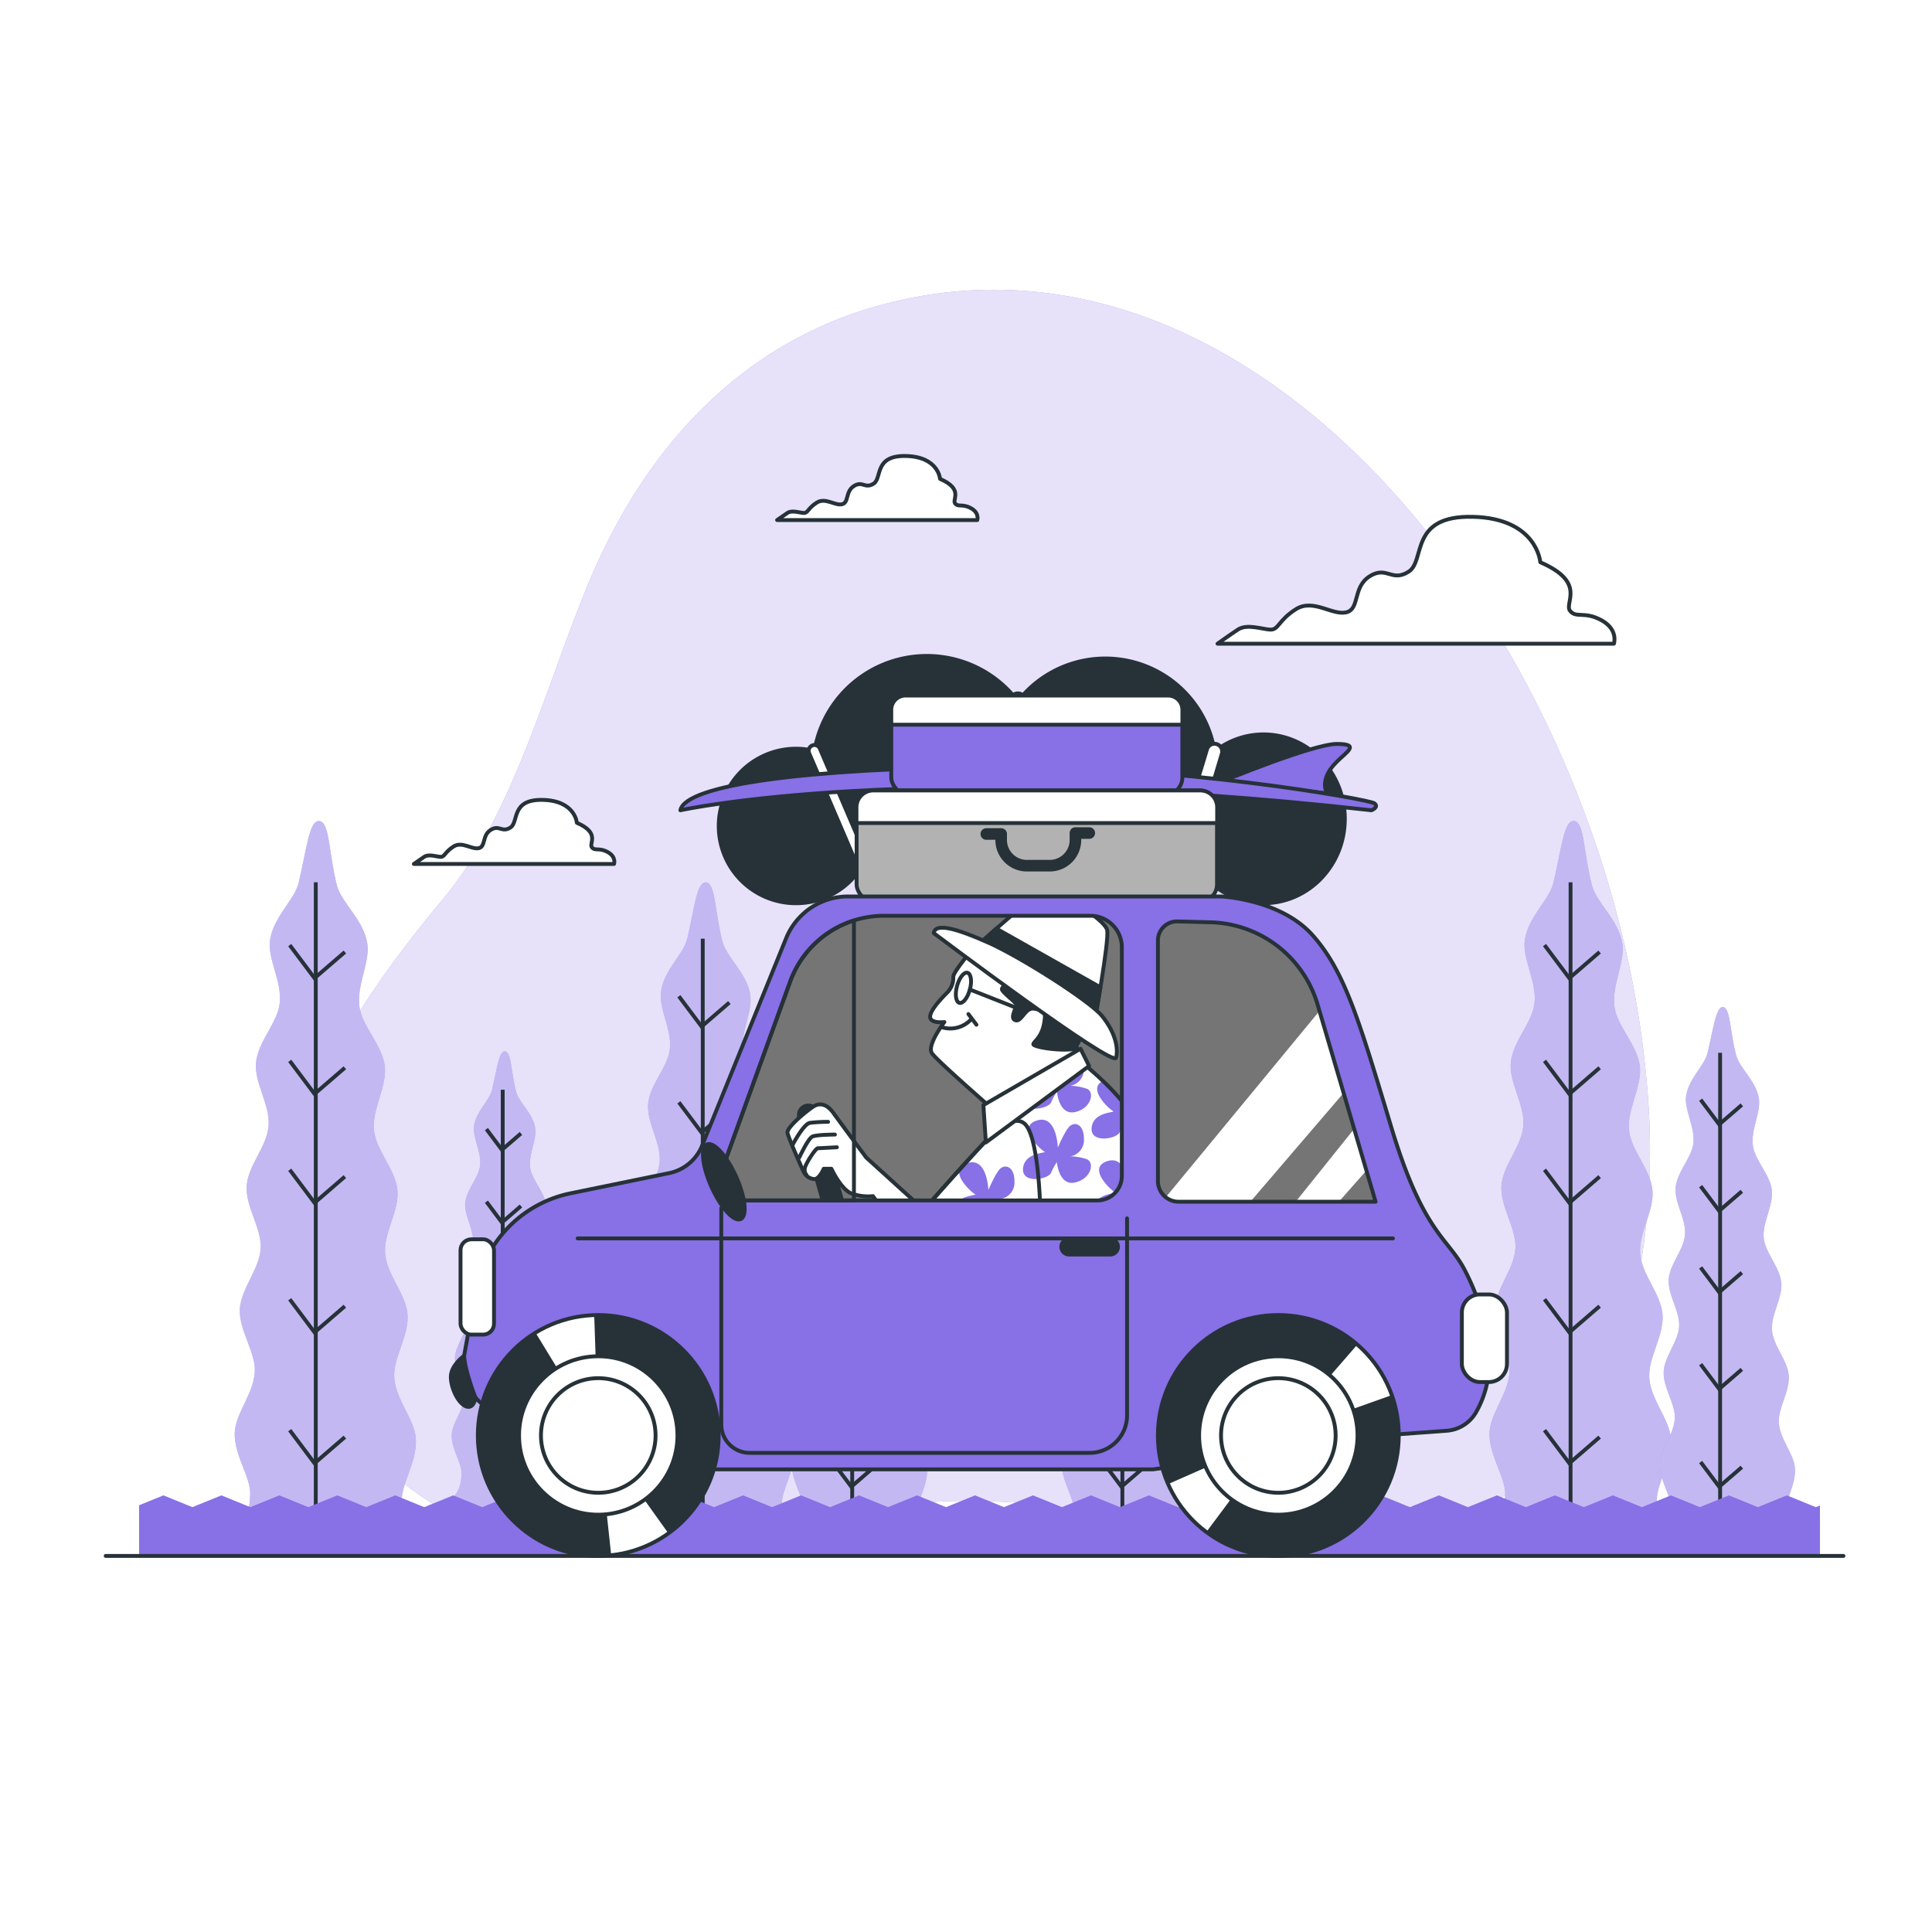 <svg class="animated" id="freepik_stories-trip" xmlns="http://www.w3.org/2000/svg" xmlns:xlink="http://www.w3.org/1999/xlink" viewBox="0 0 500 500" version="1.1" xmlns:svgjs="http://svgjs.com/svgjs"><style>svg#freepik_stories-trip:not(.animated) .animable {opacity: 0;}svg#freepik_stories-trip.animated #freepik--background-simple--inject-22 {animation: 6s Infinite  linear heartbeat;animation-delay: 0s;}svg#freepik_stories-trip.animated #freepik--Clouds--inject-22 {animation: 3s Infinite  linear wind;animation-delay: 0s;}svg#freepik_stories-trip.animated #freepik--Trees--inject-22 {animation: 6s Infinite  linear wind;animation-delay: 0s;}svg#freepik_stories-trip.animated #freepik--Car--inject-22 {animation: 3s Infinite  linear floating;animation-delay: 0s;}            @keyframes heartbeat {                0% {                    transform: scale(1);                }                10% {                    transform: scale(1.1);                }                30% {                    transform: scale(1);                }                40% {                    transform: scale(1);                }                50% {                    transform: scale(1.1);                }                60% {                    transform: scale(1);                }                100% {                    transform: scale(1);                }            }                    @keyframes wind {                0% {                    transform: rotate( 0deg );                }                25% {                    transform: rotate( 1deg );                }                75% {                    transform: rotate( -1deg );                }            }                    @keyframes floating {                0% {                    opacity: 1;                    transform: translateY(0px);                }                50% {                    transform: translateY(-10px);                }                100% {                    opacity: 1;                    transform: translateY(0px);                }            }        </style><g id="freepik--background-simple--inject-22" class="animable" style="transform-origin: 249.659px 238.051px;"><path d="M425.6,320.52a183.58,183.58,0,0,0,.74-38.44c-9-112-98.17-230.55-198.61-203.07C193,88.5,167.31,114.43,152,151.68,140.76,179,132.79,211,114.51,232.85c-30,35.9-66.16,92.06-20.67,141.1s101.31,17.2,148.86,14.67c40-2.13,80.37,13.52,120.22,7.89C400.77,391.16,420.45,360,425.6,320.52Z" style="fill: #8870E6; transform-origin: 249.659px 238.051px;" id="eltxx2de0r0qm" class="animable"></path><g id="eljcu4szbrkc"><path d="M425.6,320.52a183.58,183.58,0,0,0,.74-38.44c-9-112-98.17-230.55-198.61-203.07C193,88.5,167.31,114.43,152,151.68,140.76,179,132.79,211,114.51,232.85c-30,35.9-66.16,92.06-20.67,141.1s101.31,17.2,148.86,14.67c40-2.13,80.37,13.52,120.22,7.89C400.77,391.16,420.45,360,425.6,320.52Z" style="fill: rgb(255, 255, 255); opacity: 0.8; transform-origin: 249.659px 238.051px;" class="animable" id="elmaoclsfdjmp"></path></g></g><g id="freepik--Clouds--inject-22" class="animable" style="transform-origin: 262.471px 170.798px;"><path d="M414.44,160.51c-4.46-2.43-6.49-.41-8.11-2.43s4.46-7.3-7.7-12.57c0,0-.81-11.35-17.43-11.76S369,145.1,364.57,147.94s-5.67-1.62-10.13,1.22-2.43,8.51-6.08,9.32-8.52-3.65-13-.81-4.45,5.27-6.48,5.27-6.08-1.62-8.52,0-5.27,3.65-5.27,3.65H417.68S418.9,162.94,414.44,160.51Z" style="fill: rgb(255, 255, 255); stroke: rgb(38, 50, 56); stroke-linecap: round; stroke-linejoin: round; transform-origin: 366.461px 150.165px;" id="el081wn6da3fwl" class="animable"></path><path d="M157.28,220.52c-2.25-1.23-3.28-.21-4.1-1.23s2.26-3.69-3.89-6.35c0,0-.41-5.73-8.8-5.93s-6.14,5.73-8.4,7.16-2.86-.82-5.11.62-1.23,4.3-3.08,4.71-4.3-1.85-6.55-.41-2.25,2.66-3.27,2.66-3.08-.82-4.3,0-2.67,1.84-2.67,1.84h51.81S159.53,221.75,157.28,220.52Z" style="fill: rgb(255, 255, 255); stroke: rgb(38, 50, 56); stroke-linecap: round; stroke-linejoin: round; transform-origin: 133.053px 215.298px;" id="el7git1yut7tk" class="animable"></path><path d="M251.28,131.52c-2.25-1.23-3.28-.21-4.1-1.23s2.26-3.69-3.89-6.35c0,0-.41-5.73-8.8-5.93s-6.14,5.73-8.4,7.16-2.86-.82-5.11.62-1.23,4.3-3.08,4.71-4.3-1.85-6.55-.41-2.25,2.66-3.27,2.66-3.08-.82-4.3,0-2.67,1.84-2.67,1.84h51.81S253.53,132.75,251.28,131.52Z" style="fill: rgb(255, 255, 255); stroke: rgb(38, 50, 56); stroke-linecap: round; stroke-linejoin: round; transform-origin: 227.053px 126.298px;" id="elefpe4rg8l7" class="animable"></path></g><g id="freepik--Trees--inject-22" class="animable" style="transform-origin: 253.5px 307.571px;"><path d="M385.77,402.67H434c-.92-5.89-4.71-4.85-5.21-14-.25-4.6,4-10.29,3.64-16.33-.31-5-5.22-10.08-5.6-15.78-.34-5.14,3.85-10.84,3.44-16.38-.38-5.23-5.36-10.26-5.8-15.7s3.67-11.07,3.19-16.43-5.55-10.31-6.08-15.6,3.41-11.29,2.81-16.5c-.65-5.52-5.86-10.3-6.57-15.39-.79-5.67,2.91-11.72,2-16.61-1.06-6-6.64-10.34-7.81-14.76-2.19-8.24-1.92-16.19-4.5-16.7-2.76-.56-3.39,7.23-5.48,15.93-1,4.38-6.51,8.81-7.4,14.81-.73,4.86,3.13,10.76,2.5,16.41-.57,5.05-5.65,9.91-6.14,15.41-.47,5.17,3.66,10.87,3.25,16.27s-5.33,10.27-5.67,15.6,3.91,10.93,3.62,16.19-5.13,10.5-5.38,15.7c-.26,5.49,4.07,11,3.86,16.13-.23,5.65-5,10.83-5.18,15.77-.22,6,4.18,11.52,4.05,16.08-.3,9.91-4.83,7.86-5,15.83Z" style="fill: #8870E6; transform-origin: 409.27px 307.566px;" id="eldqjc490hl9d" class="animable"></path><g id="el82jmch97q8b"><path d="M385.77,402.67H434c-.92-5.89-4.71-4.85-5.21-14-.25-4.6,4-10.29,3.64-16.33-.31-5-5.22-10.08-5.6-15.78-.34-5.14,3.85-10.84,3.44-16.38-.38-5.23-5.36-10.26-5.8-15.7s3.67-11.07,3.19-16.43-5.55-10.31-6.08-15.6,3.41-11.29,2.81-16.5c-.65-5.52-5.86-10.3-6.57-15.39-.79-5.67,2.91-11.72,2-16.61-1.06-6-6.64-10.34-7.81-14.76-2.19-8.24-1.92-16.19-4.5-16.7-2.76-.56-3.39,7.23-5.48,15.93-1,4.38-6.51,8.81-7.4,14.81-.73,4.86,3.13,10.76,2.5,16.41-.57,5.05-5.65,9.91-6.14,15.41-.47,5.17,3.66,10.87,3.25,16.27s-5.33,10.27-5.67,15.6,3.91,10.93,3.62,16.19-5.13,10.5-5.38,15.7c-.26,5.49,4.07,11,3.86,16.13-.23,5.65-5,10.83-5.18,15.77-.22,6,4.18,11.52,4.05,16.08-.3,9.91-4.83,7.86-5,15.83Z" style="fill: rgb(255, 255, 255); opacity: 0.5; transform-origin: 409.27px 307.566px;" class="animable" id="el7uxa4v3cyih"></path></g><line x1="406.46" y1="228.34" x2="406.46" y2="400.45" style="fill: none; stroke: rgb(38, 50, 56); stroke-miterlimit: 10; transform-origin: 406.46px 314.395px;" id="elmonwjalgbfg" class="animable"></line><polyline points="413.98 246.38 406.14 253.15 399.72 244.59" style="fill: none; stroke: rgb(38, 50, 56); stroke-miterlimit: 10; transform-origin: 406.85px 248.87px;" id="el2gv5ek8fhq4" class="animable"></polyline><polyline points="413.98 276.34 406.14 283.11 399.72 274.55" style="fill: none; stroke: rgb(38, 50, 56); stroke-miterlimit: 10; transform-origin: 406.85px 278.83px;" id="eliy0l5y0gwtk" class="animable"></polyline><polyline points="413.98 304.51 406.14 311.29 399.72 302.73" style="fill: none; stroke: rgb(38, 50, 56); stroke-miterlimit: 10; transform-origin: 406.85px 307.01px;" id="elemtsof3klr" class="animable"></polyline><polyline points="413.98 338.04 406.14 344.81 399.72 336.25" style="fill: none; stroke: rgb(38, 50, 56); stroke-miterlimit: 10; transform-origin: 406.85px 340.53px;" id="elxee1kj0g23p" class="animable"></polyline><polyline points="413.98 371.92 406.14 378.69 399.72 370.13" style="fill: none; stroke: rgb(38, 50, 56); stroke-miterlimit: 10; transform-origin: 406.85px 374.41px;" id="el7u5ul10z1op" class="animable"></polyline><path d="M61,402.67h48.2c-.93-5.89-4.71-4.85-5.22-14-.25-4.6,4-10.29,3.64-16.33-.3-5-5.21-10.08-5.59-15.78-.35-5.14,3.84-10.84,3.44-16.38-.39-5.23-5.36-10.26-5.8-15.7s3.67-11.07,3.19-16.43-5.55-10.31-6.09-15.6,3.42-11.29,2.81-16.5c-.64-5.52-5.86-10.3-6.56-15.39-.79-5.67,2.9-11.72,2-16.61-1.06-6-6.64-10.34-7.82-14.76C85.09,221,85.36,213,82.78,212.5c-2.76-.56-3.39,7.23-5.48,15.93-1,4.38-6.51,8.81-7.41,14.81-.72,4.86,3.14,10.76,2.5,16.41-.56,5.05-5.64,9.91-6.14,15.41-.46,5.17,3.66,10.87,3.26,16.27s-5.33,10.27-5.67,15.6,3.91,10.93,3.62,16.19-5.14,10.5-5.39,15.7c-.26,5.49,4.08,11,3.87,16.13-.24,5.65-5,10.83-5.19,15.77-.21,6,4.19,11.52,4,16.08-.29,9.91-4.83,7.86-5,15.83Z" style="fill: #8870E6; transform-origin: 84.475px 307.571px;" id="elgbk06l2x3fc" class="animable"></path><g id="elv9jpkg9vl5"><path d="M61,402.67h48.2c-.93-5.89-4.71-4.85-5.22-14-.25-4.6,4-10.29,3.64-16.33-.3-5-5.21-10.08-5.59-15.78-.35-5.14,3.84-10.84,3.44-16.38-.39-5.23-5.36-10.26-5.8-15.7s3.67-11.07,3.19-16.43-5.55-10.31-6.09-15.6,3.42-11.29,2.81-16.5c-.64-5.52-5.86-10.3-6.56-15.39-.79-5.67,2.9-11.72,2-16.61-1.06-6-6.64-10.34-7.82-14.76C85.09,221,85.36,213,82.78,212.5c-2.76-.56-3.39,7.23-5.48,15.93-1,4.38-6.51,8.81-7.41,14.81-.72,4.86,3.14,10.76,2.5,16.41-.56,5.05-5.64,9.91-6.14,15.41-.46,5.17,3.66,10.87,3.26,16.27s-5.33,10.27-5.67,15.6,3.91,10.93,3.62,16.19-5.14,10.5-5.39,15.7c-.26,5.49,4.08,11,3.87,16.13-.24,5.65-5,10.83-5.19,15.77-.21,6,4.19,11.52,4,16.08-.29,9.91-4.83,7.86-5,15.83Z" style="fill: rgb(255, 255, 255); opacity: 0.5; transform-origin: 84.475px 307.571px;" class="animable" id="elygdfczbhxoj"></path></g><line x1="81.72" y1="228.34" x2="81.72" y2="400.45" style="fill: none; stroke: rgb(38, 50, 56); stroke-miterlimit: 10; transform-origin: 81.72px 314.395px;" id="elfksma7gu9mw" class="animable"></line><polyline points="89.25 246.38 81.4 253.15 74.98 244.59" style="fill: none; stroke: rgb(38, 50, 56); stroke-miterlimit: 10; transform-origin: 82.115px 248.87px;" id="el9w04z1wntj" class="animable"></polyline><polyline points="89.25 276.34 81.4 283.11 74.98 274.55" style="fill: none; stroke: rgb(38, 50, 56); stroke-miterlimit: 10; transform-origin: 82.115px 278.83px;" id="elytus6496fhp" class="animable"></polyline><polyline points="89.25 304.51 81.4 311.29 74.98 302.73" style="fill: none; stroke: rgb(38, 50, 56); stroke-miterlimit: 10; transform-origin: 82.115px 307.01px;" id="eljj28xkk63o" class="animable"></polyline><polyline points="89.25 338.04 81.4 344.81 74.98 336.25" style="fill: none; stroke: rgb(38, 50, 56); stroke-miterlimit: 10; transform-origin: 82.115px 340.53px;" id="elq26gpt4urmc" class="animable"></polyline><polyline points="89.25 371.92 81.4 378.69 74.98 370.13" style="fill: none; stroke: rgb(38, 50, 56); stroke-miterlimit: 10; transform-origin: 82.115px 374.41px;" id="elfnzf9i37aob" class="animable"></polyline><path d="M314.71,402.67h36c-.69-4.4-3.52-3.62-3.89-10.45-.19-3.43,3-7.68,2.71-12.2-.22-3.72-3.89-7.53-4.17-11.78-.26-3.84,2.87-8.1,2.56-12.23-.28-3.92-4-7.67-4.33-11.73S346.33,336,346,332s-4.15-7.69-4.55-11.64,2.55-8.44,2.1-12.33c-.48-4.13-4.38-7.69-4.9-11.49-.59-4.24,2.17-8.76,1.52-12.41-.79-4.48-5-7.72-5.84-11C332.67,267,332.87,261,331,260.63s-2.53,5.4-4.1,11.9c-.78,3.27-4.86,6.58-5.53,11.06-.54,3.63,2.34,8,1.87,12.26-.42,3.77-4.22,7.4-4.59,11.51-.35,3.86,2.74,8.12,2.43,12.15s-4,7.67-4.23,11.65,2.92,8.16,2.71,12.1-3.84,7.84-4,11.72c-.19,4.1,3,8.24,2.89,12-.18,4.22-3.74,8.09-3.88,11.77-.15,4.48,3.13,8.61,3,12-.22,7.4-3.61,5.87-3.73,11.82Z" style="fill: #8870E6; transform-origin: 332.275px 331.642px;" id="el3t10npaza83" class="animable"></path><g id="el1tcnmc4deis"><path d="M314.71,402.67h36c-.69-4.4-3.52-3.62-3.89-10.45-.19-3.43,3-7.68,2.71-12.2-.22-3.72-3.89-7.53-4.17-11.78-.26-3.84,2.87-8.1,2.56-12.23-.28-3.92-4-7.67-4.33-11.73S346.33,336,346,332s-4.15-7.69-4.55-11.64,2.55-8.44,2.1-12.33c-.48-4.13-4.38-7.69-4.9-11.49-.59-4.24,2.17-8.76,1.52-12.41-.79-4.48-5-7.72-5.84-11C332.67,267,332.87,261,331,260.63s-2.53,5.4-4.1,11.9c-.78,3.27-4.86,6.58-5.53,11.06-.54,3.63,2.34,8,1.87,12.26-.42,3.77-4.22,7.4-4.59,11.51-.35,3.86,2.74,8.12,2.43,12.15s-4,7.67-4.23,11.65,2.92,8.16,2.71,12.1-3.84,7.84-4,11.72c-.19,4.1,3,8.24,2.89,12-.18,4.22-3.74,8.09-3.88,11.77-.15,4.48,3.13,8.61,3,12-.22,7.4-3.61,5.87-3.73,11.82Z" style="fill: rgb(255, 255, 255); opacity: 0.5; transform-origin: 332.275px 331.642px;" class="animable" id="el4ibpni4gpyn"></path></g><line x1="330.16" y1="272.46" x2="330.16" y2="401.01" style="fill: none; stroke: rgb(38, 50, 56); stroke-miterlimit: 10; transform-origin: 330.16px 336.735px;" id="elvpup2k1skpn" class="animable"></line><polyline points="335.78 285.94 329.92 291 325.12 284.6" style="fill: none; stroke: rgb(38, 50, 56); stroke-miterlimit: 10; transform-origin: 330.45px 287.8px;" id="elywsnwszah6d" class="animable"></polyline><polyline points="335.78 308.31 329.92 313.37 325.12 306.98" style="fill: none; stroke: rgb(38, 50, 56); stroke-miterlimit: 10; transform-origin: 330.45px 310.175px;" id="elww0qaxmpi8l" class="animable"></polyline><polyline points="335.78 329.36 329.92 334.42 325.12 328.02" style="fill: none; stroke: rgb(38, 50, 56); stroke-miterlimit: 10; transform-origin: 330.45px 331.22px;" id="elm79jtgkul" class="animable"></polyline><polyline points="335.78 354.39 329.92 359.46 325.12 353.06" style="fill: none; stroke: rgb(38, 50, 56); stroke-miterlimit: 10; transform-origin: 330.45px 356.26px;" id="el8afjhk5nc0s" class="animable"></polyline><polyline points="335.78 379.7 329.92 384.76 325.12 378.37" style="fill: none; stroke: rgb(38, 50, 56); stroke-miterlimit: 10; transform-origin: 330.45px 381.565px;" id="elt6drusxagd" class="animable"></polyline><path d="M429.71,402.67h36c-.69-4.4-3.52-3.62-3.89-10.45-.19-3.43,3-7.68,2.71-12.2-.22-3.72-3.89-7.53-4.17-11.78-.26-3.84,2.87-8.1,2.56-12.23-.28-3.92-4-7.67-4.33-11.73S461.33,336,461,332s-4.15-7.69-4.55-11.64,2.55-8.44,2.1-12.33c-.48-4.13-4.38-7.69-4.9-11.49-.59-4.24,2.17-8.76,1.52-12.41-.79-4.48-5-7.72-5.84-11C447.67,267,447.87,261,446,260.63s-2.53,5.4-4.1,11.9c-.78,3.27-4.86,6.58-5.53,11.06-.54,3.63,2.34,8,1.87,12.26-.42,3.77-4.22,7.4-4.59,11.51-.35,3.86,2.74,8.12,2.43,12.15s-4,7.67-4.23,11.65,2.92,8.16,2.71,12.1-3.84,7.84-4,11.72c-.19,4.1,3,8.24,2.89,12-.18,4.22-3.74,8.09-3.88,11.77-.15,4.48,3.13,8.61,3,12-.22,7.4-3.61,5.87-3.73,11.82Z" style="fill: #8870E6; transform-origin: 447.275px 331.642px;" id="elzi90nv2287r" class="animable"></path><g id="ela5g4hcesh1a"><path d="M429.71,402.67h36c-.69-4.4-3.52-3.62-3.89-10.45-.19-3.43,3-7.68,2.71-12.2-.22-3.72-3.89-7.53-4.17-11.78-.26-3.84,2.87-8.1,2.56-12.23-.28-3.92-4-7.67-4.33-11.73S461.33,336,461,332s-4.15-7.69-4.55-11.64,2.55-8.44,2.1-12.33c-.48-4.13-4.38-7.69-4.9-11.49-.59-4.24,2.17-8.76,1.52-12.41-.79-4.48-5-7.72-5.84-11C447.67,267,447.87,261,446,260.63s-2.53,5.4-4.1,11.9c-.78,3.27-4.86,6.58-5.53,11.06-.54,3.63,2.34,8,1.87,12.26-.42,3.77-4.22,7.4-4.59,11.51-.35,3.86,2.74,8.12,2.43,12.15s-4,7.67-4.23,11.65,2.92,8.16,2.71,12.1-3.84,7.84-4,11.72c-.19,4.1,3,8.24,2.89,12-.18,4.22-3.74,8.09-3.88,11.77-.15,4.48,3.13,8.61,3,12-.22,7.4-3.61,5.87-3.73,11.82Z" style="fill: rgb(255, 255, 255); opacity: 0.5; transform-origin: 447.275px 331.642px;" class="animable" id="el32ik3e5trr2"></path></g><line x1="445.16" y1="272.46" x2="445.16" y2="401.01" style="fill: none; stroke: rgb(38, 50, 56); stroke-miterlimit: 10; transform-origin: 445.16px 336.735px;" id="elb0gi3ycxxac" class="animable"></line><polyline points="450.78 285.94 444.92 291 440.12 284.6" style="fill: none; stroke: rgb(38, 50, 56); stroke-miterlimit: 10; transform-origin: 445.45px 287.8px;" id="ellg02dp26e1t" class="animable"></polyline><polyline points="450.78 308.31 444.92 313.37 440.12 306.98" style="fill: none; stroke: rgb(38, 50, 56); stroke-miterlimit: 10; transform-origin: 445.45px 310.175px;" id="el5uwka92v2h8" class="animable"></polyline><polyline points="450.78 329.36 444.92 334.42 440.12 328.02" style="fill: none; stroke: rgb(38, 50, 56); stroke-miterlimit: 10; transform-origin: 445.45px 331.22px;" id="ellxekj0o0j8" class="animable"></polyline><polyline points="450.78 354.39 444.92 359.46 440.12 353.06" style="fill: none; stroke: rgb(38, 50, 56); stroke-miterlimit: 10; transform-origin: 445.45px 356.26px;" id="elnypf9ecknq" class="animable"></polyline><polyline points="450.78 379.7 444.92 384.76 440.12 378.37" style="fill: none; stroke: rgb(38, 50, 56); stroke-miterlimit: 10; transform-origin: 445.45px 381.565px;" id="elapvtcspsijl" class="animable"></polyline><path d="M275,402.67h36c-.7-4.4-3.52-3.62-3.9-10.45-.19-3.43,3-7.68,2.72-12.2-.23-3.72-3.89-7.53-4.18-11.78-.26-3.84,2.87-8.1,2.57-12.23-.29-3.92-4-7.67-4.33-11.73s2.74-8.27,2.38-12.28-4.14-7.69-4.55-11.64,2.56-8.44,2.1-12.33c-.48-4.13-4.37-7.69-4.9-11.49-.59-4.24,2.17-8.76,1.52-12.41-.79-4.48-4.95-7.72-5.83-11C293,267,293.19,261,291.26,260.63s-2.53,5.4-4.09,11.9c-.79,3.27-4.86,6.58-5.53,11.06-.55,3.63,2.34,8,1.86,12.26-.42,3.77-4.21,7.4-4.58,11.51-.35,3.86,2.73,8.12,2.43,12.15s-4,7.67-4.24,11.65,2.93,8.16,2.71,12.1-3.84,7.84-4,11.72c-.2,4.1,3,8.24,2.88,12-.17,4.22-3.74,8.09-3.87,11.77-.16,4.48,3.13,8.61,3,12-.22,7.4-3.6,5.87-3.72,11.82Z" style="fill: #8870E6; transform-origin: 292.555px 331.642px;" id="el4qjtus8k0ci" class="animable"></path><g id="elwmdzy1m2mtp"><path d="M275,402.67h36c-.7-4.4-3.52-3.62-3.9-10.45-.19-3.43,3-7.68,2.72-12.2-.23-3.72-3.89-7.53-4.18-11.78-.26-3.84,2.87-8.1,2.57-12.23-.29-3.92-4-7.67-4.33-11.73s2.74-8.27,2.38-12.28-4.14-7.69-4.55-11.64,2.56-8.44,2.1-12.33c-.48-4.13-4.37-7.69-4.9-11.49-.59-4.24,2.17-8.76,1.52-12.41-.79-4.48-4.95-7.72-5.83-11C293,267,293.19,261,291.26,260.63s-2.53,5.4-4.09,11.9c-.79,3.27-4.86,6.58-5.53,11.06-.55,3.63,2.34,8,1.86,12.26-.42,3.77-4.21,7.4-4.58,11.51-.35,3.86,2.73,8.12,2.43,12.15s-4,7.67-4.24,11.65,2.93,8.16,2.71,12.1-3.84,7.84-4,11.72c-.2,4.1,3,8.24,2.88,12-.17,4.22-3.74,8.09-3.87,11.77-.16,4.48,3.13,8.61,3,12-.22,7.4-3.6,5.87-3.72,11.82Z" style="fill: rgb(255, 255, 255); opacity: 0.5; transform-origin: 292.555px 331.642px;" class="animable" id="elc43nqnak39r"></path></g><line x1="290.47" y1="272.46" x2="290.47" y2="401.01" style="fill: none; stroke: rgb(38, 50, 56); stroke-miterlimit: 10; transform-origin: 290.47px 336.735px;" id="eli12ufkapjnb" class="animable"></line><polyline points="296.09 285.94 290.23 291 285.44 284.6" style="fill: none; stroke: rgb(38, 50, 56); stroke-miterlimit: 10; transform-origin: 290.765px 287.8px;" id="eld5wwkukosvv" class="animable"></polyline><polyline points="296.09 308.31 290.23 313.37 285.44 306.98" style="fill: none; stroke: rgb(38, 50, 56); stroke-miterlimit: 10; transform-origin: 290.765px 310.175px;" id="elg2juf768r5i" class="animable"></polyline><polyline points="296.09 329.36 290.23 334.42 285.44 328.02" style="fill: none; stroke: rgb(38, 50, 56); stroke-miterlimit: 10; transform-origin: 290.765px 331.22px;" id="elmjvu2e6e39" class="animable"></polyline><polyline points="296.09 354.39 290.23 359.46 285.44 353.06" style="fill: none; stroke: rgb(38, 50, 56); stroke-miterlimit: 10; transform-origin: 290.765px 356.26px;" id="elshscubfnvn" class="animable"></polyline><polyline points="296.09 379.7 290.23 384.76 285.44 378.37" style="fill: none; stroke: rgb(38, 50, 56); stroke-miterlimit: 10; transform-origin: 290.765px 381.565px;" id="eldw7u6sn1rog" class="animable"></polyline><path d="M205.1,402.67h36c-.69-4.4-3.52-3.62-3.89-10.45-.19-3.43,3-7.68,2.71-12.2-.22-3.72-3.89-7.53-4.17-11.78-.26-3.84,2.87-8.1,2.57-12.23-.29-3.92-4-7.67-4.34-11.73s2.75-8.27,2.39-12.28-4.15-7.69-4.55-11.64,2.55-8.44,2.1-12.33c-.48-4.13-4.38-7.69-4.9-11.49-.59-4.24,2.17-8.76,1.52-12.41-.79-4.48-5-7.72-5.84-11-1.63-6.15-1.43-12.09-3.35-12.47-2.07-.41-2.53,5.4-4.1,11.9-.78,3.27-4.86,6.58-5.53,11.06-.54,3.63,2.34,8,1.87,12.26-.42,3.77-4.22,7.4-4.59,11.51-.35,3.86,2.74,8.12,2.43,12.15s-4,7.67-4.23,11.65,2.92,8.16,2.71,12.1-3.84,7.84-4,11.72c-.19,4.1,3,8.24,2.89,12-.18,4.22-3.74,8.09-3.88,11.77-.15,4.48,3.13,8.61,3,12-.22,7.4-3.61,5.87-3.73,11.82Z" style="fill: #8870E6; transform-origin: 222.645px 331.655px;" id="elhntk5xkuiho" class="animable"></path><g id="el842bjrx1z5"><path d="M205.1,402.67h36c-.69-4.4-3.52-3.62-3.89-10.45-.19-3.43,3-7.68,2.71-12.2-.22-3.72-3.89-7.53-4.17-11.78-.26-3.84,2.87-8.1,2.57-12.23-.29-3.92-4-7.67-4.34-11.73s2.75-8.27,2.39-12.28-4.15-7.69-4.55-11.64,2.55-8.44,2.1-12.33c-.48-4.13-4.38-7.69-4.9-11.49-.59-4.24,2.17-8.76,1.52-12.41-.79-4.48-5-7.72-5.84-11-1.63-6.15-1.43-12.09-3.35-12.47-2.07-.41-2.53,5.4-4.1,11.9-.78,3.27-4.86,6.58-5.53,11.06-.54,3.63,2.34,8,1.87,12.26-.42,3.77-4.22,7.4-4.59,11.51-.35,3.86,2.74,8.12,2.43,12.15s-4,7.67-4.23,11.65,2.92,8.16,2.71,12.1-3.84,7.84-4,11.72c-.19,4.1,3,8.24,2.89,12-.18,4.22-3.74,8.09-3.88,11.77-.15,4.48,3.13,8.61,3,12-.22,7.4-3.61,5.87-3.73,11.82Z" style="fill: rgb(255, 255, 255); opacity: 0.5; transform-origin: 222.645px 331.655px;" class="animable" id="elk4i5secj2fr"></path></g><line x1="220.55" y1="272.46" x2="220.55" y2="401.01" style="fill: none; stroke: rgb(38, 50, 56); stroke-miterlimit: 10; transform-origin: 220.55px 336.735px;" id="elpjb1kd3k7qc" class="animable"></line><polyline points="226.17 285.94 220.31 291 215.51 284.6" style="fill: none; stroke: rgb(38, 50, 56); stroke-miterlimit: 10; transform-origin: 220.84px 287.8px;" id="elxgsu627317m" class="animable"></polyline><polyline points="226.17 308.31 220.31 313.37 215.51 306.98" style="fill: none; stroke: rgb(38, 50, 56); stroke-miterlimit: 10; transform-origin: 220.84px 310.175px;" id="elihveannr2f" class="animable"></polyline><polyline points="226.17 329.36 220.31 334.42 215.51 328.02" style="fill: none; stroke: rgb(38, 50, 56); stroke-miterlimit: 10; transform-origin: 220.84px 331.22px;" id="eljzw3v0n6kbn" class="animable"></polyline><polyline points="226.17 354.39 220.31 359.46 215.51 353.06" style="fill: none; stroke: rgb(38, 50, 56); stroke-miterlimit: 10; transform-origin: 220.84px 356.26px;" id="elqjbb5bydfdr" class="animable"></polyline><polyline points="226.17 379.7 220.31 384.76 215.51 378.37" style="fill: none; stroke: rgb(38, 50, 56); stroke-miterlimit: 10; transform-origin: 220.84px 381.565px;" id="elib1r36afz6" class="animable"></polyline><path d="M117.13,391.34h30.22c-.58-3.7-2.95-3-3.27-8.78-.16-2.88,2.51-6.45,2.28-10.24-.19-3.12-3.27-6.32-3.51-9.89-.21-3.23,2.42-6.8,2.16-10.27-.24-3.29-3.36-6.44-3.64-9.85s2.31-6.94,2-10.3-3.47-6.46-3.81-9.78,2.14-7.08,1.76-10.35c-.4-3.46-3.67-6.46-4.12-9.65-.49-3.55,1.83-7.35,1.28-10.42-.66-3.76-4.16-6.48-4.9-9.25-1.37-5.17-1.2-10.15-2.82-10.47s-2.12,4.53-3.43,10c-.66,2.74-4.08,5.52-4.64,9.28-.46,3.05,2,6.75,1.56,10.29-.35,3.17-3.54,6.22-3.85,9.67-.29,3.24,2.3,6.81,2,10.2s-3.34,6.43-3.55,9.78,2.45,6.85,2.27,10.15-3.22,6.59-3.38,9.85c-.16,3.44,2.56,6.92,2.42,10.11-.14,3.54-3.14,6.79-3.25,9.89-.13,3.75,2.63,7.22,2.54,10.08-.18,6.22-3,4.93-3.13,9.93Z" style="fill: #8870E6; transform-origin: 131.835px 331.708px;" id="elo7458xq5zsl" class="animable"></path><g id="elp6r4clg5ah"><path d="M117.13,391.34h30.22c-.58-3.7-2.95-3-3.27-8.78-.16-2.88,2.51-6.45,2.28-10.24-.19-3.12-3.27-6.32-3.51-9.89-.21-3.23,2.42-6.8,2.16-10.27-.24-3.29-3.36-6.44-3.64-9.85s2.31-6.94,2-10.3-3.47-6.46-3.81-9.78,2.14-7.08,1.76-10.35c-.4-3.46-3.67-6.46-4.12-9.65-.49-3.55,1.83-7.35,1.28-10.42-.66-3.76-4.16-6.48-4.9-9.25-1.37-5.17-1.2-10.15-2.82-10.47s-2.12,4.53-3.43,10c-.66,2.74-4.08,5.52-4.64,9.28-.46,3.05,2,6.75,1.56,10.29-.35,3.17-3.54,6.22-3.85,9.67-.29,3.24,2.3,6.81,2,10.2s-3.34,6.43-3.55,9.78,2.45,6.85,2.27,10.15-3.22,6.59-3.38,9.85c-.16,3.44,2.56,6.92,2.42,10.11-.14,3.54-3.14,6.79-3.25,9.89-.13,3.75,2.63,7.22,2.54,10.08-.18,6.22-3,4.93-3.13,9.93Z" style="fill: rgb(255, 255, 255); opacity: 0.5; transform-origin: 131.835px 331.708px;" class="animable" id="el10w8ayvijmvn"></path></g><line x1="130.1" y1="282.02" x2="130.1" y2="389.94" style="fill: none; stroke: rgb(38, 50, 56); stroke-miterlimit: 10; transform-origin: 130.1px 335.98px;" id="eljfsh0qyxp2k" class="animable"></line><polyline points="134.82 293.33 129.9 297.58 125.88 292.21" style="fill: none; stroke: rgb(38, 50, 56); stroke-miterlimit: 10; transform-origin: 130.35px 294.895px;" id="ely86ti722vu8" class="animable"></polyline><polyline points="134.82 312.12 129.9 316.37 125.88 311" style="fill: none; stroke: rgb(38, 50, 56); stroke-miterlimit: 10; transform-origin: 130.35px 313.685px;" id="elauur2e6jty" class="animable"></polyline><polyline points="134.82 329.78 129.9 334.03 125.88 328.67" style="fill: none; stroke: rgb(38, 50, 56); stroke-miterlimit: 10; transform-origin: 130.35px 331.35px;" id="el1tpqea8o8u" class="animable"></polyline><polyline points="134.82 350.81 129.9 355.05 125.88 349.69" style="fill: none; stroke: rgb(38, 50, 56); stroke-miterlimit: 10; transform-origin: 130.35px 352.37px;" id="el0zst6omwilp" class="animable"></polyline><polyline points="134.82 372.05 129.9 376.3 125.88 370.93" style="fill: none; stroke: rgb(38, 50, 56); stroke-miterlimit: 10; transform-origin: 130.35px 373.615px;" id="elfzc9ac2ibq" class="animable"></polyline><path d="M162.91,402.67h44.16c-.85-5.4-4.32-4.45-4.78-12.82-.23-4.21,3.67-9.43,3.34-15-.28-4.57-4.78-9.24-5.13-14.46-.31-4.71,3.52-9.93,3.15-15-.35-4.8-4.91-9.4-5.31-14.39s3.36-10.14,2.92-15.06-5.08-9.43-5.58-14.28,3.14-10.35,2.58-15.12c-.59-5.07-5.37-9.44-6-14.1-.72-5.2,2.67-10.75,1.87-15.23-1-5.49-6.08-9.47-7.16-13.52-2-7.55-1.75-14.83-4.12-15.31-2.52-.5-3.1,6.63-5,14.61-1,4-6,8.06-6.78,13.56-.67,4.45,2.87,9.87,2.29,15-.52,4.63-5.18,9.08-5.63,14.12-.43,4.74,3.35,10,3,14.91s-4.88,9.41-5.19,14.29,3.59,10,3.32,14.84-4.71,9.62-4.94,14.38c-.24,5,3.74,10.12,3.54,14.79-.21,5.17-4.59,9.92-4.75,14.44-.19,5.49,3.84,10.56,3.71,14.74-.27,9.08-4.42,7.2-4.57,14.5Z" style="fill: #8870E6; transform-origin: 184.46px 315.513px;" id="eldelt2kdi94m" class="animable"></path><g id="elrl4l2dhf75j"><path d="M162.91,402.67h44.16c-.85-5.4-4.32-4.45-4.78-12.82-.23-4.21,3.67-9.43,3.34-15-.28-4.57-4.78-9.24-5.13-14.46-.31-4.71,3.52-9.93,3.15-15-.35-4.8-4.91-9.4-5.31-14.39s3.36-10.14,2.92-15.06-5.08-9.43-5.58-14.28,3.14-10.35,2.58-15.12c-.59-5.07-5.37-9.44-6-14.1-.72-5.2,2.67-10.75,1.87-15.23-1-5.49-6.08-9.47-7.16-13.52-2-7.55-1.75-14.83-4.12-15.31-2.52-.5-3.1,6.63-5,14.61-1,4-6,8.06-6.78,13.56-.67,4.45,2.87,9.87,2.29,15-.52,4.63-5.18,9.08-5.63,14.12-.43,4.74,3.35,10,3,14.91s-4.88,9.41-5.19,14.29,3.59,10,3.32,14.84-4.71,9.62-4.94,14.38c-.24,5,3.74,10.12,3.54,14.79-.21,5.17-4.59,9.92-4.75,14.44-.19,5.49,3.84,10.56,3.71,14.74-.27,9.08-4.42,7.2-4.57,14.5Z" style="fill: rgb(255, 255, 255); opacity: 0.5; transform-origin: 184.46px 315.513px;" class="animable" id="eljmw5w0j9ka9"></path></g><line x1="181.87" y1="242.93" x2="181.87" y2="400.64" style="fill: none; stroke: rgb(38, 50, 56); stroke-miterlimit: 10; transform-origin: 181.87px 321.785px;" id="elkiye5rqtp2h" class="animable"></line><polyline points="188.76 259.46 181.57 265.67 175.69 257.83" style="fill: none; stroke: rgb(38, 50, 56); stroke-miterlimit: 10; transform-origin: 182.225px 261.75px;" id="el8c6595rbhji" class="animable"></polyline><polyline points="188.76 286.91 181.57 293.12 175.69 285.28" style="fill: none; stroke: rgb(38, 50, 56); stroke-miterlimit: 10; transform-origin: 182.225px 289.2px;" id="elk92uymr802q" class="animable"></polyline><polyline points="188.76 312.73 181.57 318.94 175.69 311.09" style="fill: none; stroke: rgb(38, 50, 56); stroke-miterlimit: 10; transform-origin: 182.225px 315.015px;" id="el3od6tloyz2g" class="animable"></polyline><polyline points="188.76 343.45 181.57 349.65 175.69 341.81" style="fill: none; stroke: rgb(38, 50, 56); stroke-miterlimit: 10; transform-origin: 182.225px 345.73px;" id="elq06dh59qvnc" class="animable"></polyline><polyline points="188.76 374.49 181.57 380.7 175.69 372.86" style="fill: none; stroke: rgb(38, 50, 56); stroke-miterlimit: 10; transform-origin: 182.225px 376.78px;" id="el03b2d0cwjwa2" class="animable"></polyline><polygon points="469.94 390.05 462.44 387 454.93 390.05 447.43 387 439.92 390.05 432.42 387 424.92 390.05 417.41 387 409.91 390.05 402.4 387 394.9 390.05 387.4 387 379.89 390.05 372.39 387 364.89 390.05 357.38 387 349.88 390.05 342.37 387 334.87 390.05 327.37 387 319.86 390.05 312.36 387 304.85 390.05 297.35 387 289.85 390.05 282.34 387 274.84 390.05 267.34 387 259.83 390.05 252.33 387 244.83 390.05 237.32 387 229.82 390.05 222.32 387 214.82 390.05 207.31 387 199.81 390.05 192.31 387 184.81 390.05 177.31 387 169.8 390.05 162.3 387 154.8 390.05 147.3 387 139.8 390.05 132.3 387 124.8 390.05 117.29 387 109.79 390.05 102.29 387 94.79 390.05 87.29 387 79.79 390.05 72.29 387 64.79 390.05 57.29 387 49.79 390.05 42.29 387 36 389.56 36 402.68 471 402.68 471 389.62 469.94 390.05" style="fill: #8870E6; transform-origin: 253.5px 394.84px;" id="elx1peahkvjmp" class="animable"></polygon></g><g id="freepik--Car--inject-22" class="animable" style="transform-origin: 253.335px 291.756px;"><path d="M327,190.06a20.31,20.31,0,0,0-12.66,4.43,28.66,28.66,0,0,0-50.92-13,29.5,29.5,0,0,0-52.64,12.85,20,20,0,1,0,12.58,29.37,29.52,29.52,0,0,0,40.18-6.86,28.66,28.66,0,0,0,43.5,1.74,21.06,21.06,0,0,0,20,15.16c11.58,0,21-9.77,21-21.83S338.58,190.06,327,190.06Z" style="fill: rgb(38, 50, 56); stroke: rgb(38, 50, 56); stroke-linecap: round; stroke-linejoin: round; transform-origin: 267.025px 201.758px;" id="elcqnvs2melob" class="animable"></path><path d="M223.36,225.18a1.48,1.48,0,0,1-1.37-.91L209.4,194.91a1.5,1.5,0,0,1,2.76-1.19l12.58,29.37a1.5,1.5,0,0,1-.78,2A1.61,1.61,0,0,1,223.36,225.18Z" style="fill: rgb(255, 255, 255); stroke: rgb(38, 50, 56); stroke-miterlimit: 10; transform-origin: 217.076px 208.997px;" id="elu19m73cfo9i" class="animable"></path><path d="M263.54,218.82a2,2,0,0,1-2-2l-.12-35.37a2,2,0,0,1,4,0l.12,35.36a2,2,0,0,1-2,2Z" style="fill: rgb(255, 255, 255); stroke: rgb(38, 50, 56); stroke-miterlimit: 10; transform-origin: 263.48px 199.135px;" id="elgwwmg5iermo" class="animable"></path><path d="M307,220.56a2.39,2.39,0,0,1-.59-.08,2,2,0,0,1-1.33-2.5l7.3-24.07a2,2,0,0,1,3.83,1.16L309,219.14A2,2,0,0,1,307,220.56Z" style="fill: rgb(255, 255, 255); stroke: rgb(38, 50, 56); stroke-miterlimit: 10; transform-origin: 310.644px 206.525px;" id="elus5m46jm5qo" class="animable"></path><path d="M316.24,202.26s23.57-9.73,29.72-9.73,2.57,2.05,0,4.61-3.84,5.38-2.56,8.2Z" style="fill: #8870E6; stroke: rgb(38, 50, 56); stroke-linecap: round; stroke-linejoin: round; transform-origin: 332.799px 198.935px;" id="elyoso9m05va" class="animable"></path><path d="M176.08,209.7s60.21-13.33,178.85,0c0,0,2.05-.77.77-1.8s-51.76-10-99.16-9.48S177.36,203,176.08,209.7Z" style="fill: #8870E6; stroke: rgb(38, 50, 56); stroke-linecap: round; stroke-linejoin: round; transform-origin: 266.1px 204.049px;" id="elaiygeulpi8" class="animable"></path><rect x="230.66" y="179.97" width="75.33" height="25.62" rx="4.36" style="fill: #8870E6; stroke: rgb(38, 50, 56); stroke-linecap: round; stroke-linejoin: round; transform-origin: 268.325px 192.78px;" id="el6dkxwdsn7ue" class="animable"></rect><path d="M302.47,180H234.18a3.71,3.71,0,0,0-3.52,3.89v3.66H306v-3.66A3.71,3.71,0,0,0,302.47,180Z" style="fill: rgb(255, 255, 255); stroke: rgb(38, 50, 56); stroke-linecap: round; stroke-linejoin: round; transform-origin: 268.33px 183.775px;" id="elclsirpd3jwm" class="animable"></path><rect x="221.69" y="204.57" width="93.27" height="28.7" rx="4.36" style="fill: rgb(178, 178, 178); stroke: rgb(38, 50, 56); stroke-linecap: round; stroke-linejoin: round; transform-origin: 268.325px 218.92px;" id="elzm0oo5ynn4o" class="animable"></rect><path d="M310.6,204.57H226a4.36,4.36,0,0,0-4.35,4.36V213H315v-4.1A4.36,4.36,0,0,0,310.6,204.57Z" style="fill: rgb(255, 255, 255); stroke: rgb(38, 50, 56); stroke-linecap: round; stroke-linejoin: round; transform-origin: 268.325px 208.785px;" id="elu2rs7g5b97" class="animable"></path><path d="M255.26,215.84h3.84v1.54a6.66,6.66,0,0,0,6.66,6.66h5.9a6.66,6.66,0,0,0,6.66-6.66v-1.79h3.58" style="fill: none; stroke: rgb(38, 50, 56); stroke-linecap: round; stroke-linejoin: round; stroke-width: 3px; transform-origin: 268.58px 219.815px;" id="elq3q6xufd7vn" class="animable"></path><path d="M316,232H219.51a17.29,17.29,0,0,0-11.41,4.29h0a17.31,17.31,0,0,0-4.65,6.53l-21.76,53.69a11.73,11.73,0,0,1-8.51,7.09l-25.48,5.22A31.32,31.32,0,0,0,134.46,315h0a31.3,31.3,0,0,0-11.23,18.8l-3.11,17a13.15,13.15,0,0,0,2.95,10.9h0a13.13,13.13,0,0,0,10,4.58h29.29l23,14h113l62.34-9,13.64-1a9.55,9.55,0,0,0,7.73-4.92,25.66,25.66,0,0,0,3.29-11.09c.34-8.66-2-17.33-6.33-25.66s-10.67-9.34-19-37S348,251.33,339.67,242,316,232,316,232Z" style="fill: #8870E6; stroke: rgb(38, 50, 56); stroke-linecap: round; stroke-linejoin: round; transform-origin: 252.651px 306.14px;" id="el8765q6fvfgd" class="animable"></path><path d="M186.67,312.67v56A7.33,7.33,0,0,0,194,376h88a9.67,9.67,0,0,0,7.23-3.25h0a9.66,9.66,0,0,0,2.45-6.43v-51" style="fill: none; stroke: rgb(38, 50, 56); stroke-linecap: round; stroke-linejoin: round; transform-origin: 239.175px 344.335px;" id="elb4blq0jqa3" class="animable"></path><line x1="149.5" y1="320.5" x2="360.5" y2="320.5" style="fill: rgb(38, 50, 56); stroke: rgb(38, 50, 56); stroke-linecap: round; stroke-linejoin: round; transform-origin: 255px 320.5px;" id="elqixhltzgn8a" class="animable"></line><path d="M287.33,324.67H276.67a2,2,0,0,1-2-2h0a2,2,0,0,1,2-2h10.66a2,2,0,0,1,2,2h0A2,2,0,0,1,287.33,324.67Z" style="fill: rgb(38, 50, 56); stroke: rgb(38, 50, 56); stroke-linecap: round; stroke-linejoin: round; transform-origin: 282px 322.67px;" id="elgq8d05brbx8" class="animable"></path><path d="M232,237h-3.2a25.87,25.87,0,0,0-24.31,17.05l-18.72,51.72a3.66,3.66,0,0,0,3.44,4.9H284a6.33,6.33,0,0,0,6.33-6.34V245.17a8.16,8.16,0,0,0-8.16-8.17Z" style="fill: rgb(117, 117, 117); transform-origin: 237.942px 273.835px;" id="elbcbylb4x6mf" class="animable"></path><g style="clip-path: url(&quot;#freepik--clip-path--inject-22&quot;); transform-origin: 252.185px 273.659px;" id="el87z6ns1coy9" class="animable"><path d="M281,275.8s9.68,7.83,12.21,13.59,6,22.11,6,22.11H240.49s15.66-18,22.11-23.72S281,275.8,281,275.8Z" style="fill: rgb(255, 255, 255); transform-origin: 269.85px 293.65px;" id="elb0ti9rjnjyq" class="animable"></path><g style="clip-path: url(&quot;#freepik--clip-path-2--inject-22&quot;); transform-origin: 273.671px 294.335px;" id="elpuxtj7pvup8" class="animable"><path d="M276.78,291.52c1.25-1.25,3.74-.75,3.74,3.24a4.27,4.27,0,0,1-3.49,4.5,13.77,13.77,0,0,1,4.24.75c2,.75,1.25,5-3,6s-4.75-5.25-4.75-5.25a14.51,14.51,0,0,0-1.5,2.75c-.75,1.75-7.75,3-7.25-1.25s6.5-3.75,5.5-4.25-7.25-6.24-2-8,5.5,7,5.5,7S275.53,292.77,276.78,291.52Zm14.74-5s-.25-8.75-5.5-7,1,7.5,2,8-5,0-5.5,4.25,6.5,3,7.25,1.25a14.51,14.51,0,0,1,1.5-2.75s.5,6.24,4.75,5.24,5-5.24,3-6a13.82,13.82,0,0,0-4.24-.75,4.27,4.27,0,0,0,3.49-4.5c0-4-2.49-4.5-3.74-3.25S291.52,286.52,291.52,286.52Zm.5,21s-.25-8.75-5.5-7,1,7.5,2,8-5,0-5.5,4.24,6.5,3,7.25,1.25a14.19,14.19,0,0,1,1.5-2.74s.5,6.24,4.75,5.24,5-5.24,3-6a13.82,13.82,0,0,0-4.24-.75,4.27,4.27,0,0,0,3.49-4.5c0-4-2.49-4.5-3.74-3.25S292,307.51,292,307.51Zm-36.23.5s-.25-8.75-5.5-7,1,7.5,2,8-5,0-5.5,4.24,6.5,3,7.25,1.25a14.19,14.19,0,0,1,1.5-2.74s.5,6.24,4.75,5.24,5-5.24,3-6a13.77,13.77,0,0,0-4.24-.75,4.27,4.27,0,0,0,3.49-4.5c0-4-2.49-4.5-3.74-3.25S255.79,308,255.79,308Zm18-29.24s-.25-8.74-5.5-7,1,7.49,2,8-5,0-5.5,4.25,6.5,3,7.25,1.25a14.51,14.51,0,0,1,1.5-2.75s.5,6.25,4.75,5.25,5-5.25,3-6A13.77,13.77,0,0,0,277,281a4.27,4.27,0,0,0,3.49-4.49c0-4-2.49-4.5-3.74-3.25S273.78,278.77,273.78,278.77Z" style="fill: #8870E6; transform-origin: 273.671px 294.335px;" id="eli0bgk650nmn" class="animable"></path></g><path d="M281,275.8s9.68,7.83,12.21,13.59,6,22.11,6,22.11H240.49s15.66-18,22.11-23.72S281,275.8,281,275.8Z" style="fill: none; stroke: rgb(38, 50, 56); stroke-linecap: round; stroke-linejoin: round; transform-origin: 269.85px 293.65px;" id="elbnmkgjir5eb" class="animable"></path><path d="M240.49,311.5h28.69c-.24-5.78-1.06-17.58-3.82-20.5-1.58-1.69-4.28-.81-6.84.74C251.17,299.25,240.49,311.5,240.49,311.5Z" style="fill: none; stroke: rgb(38, 50, 56); stroke-linecap: round; stroke-linejoin: round; transform-origin: 254.835px 300.791px;" id="el9spywfu5gph" class="animable"></path><path d="M251.31,246.09s-4.6,5.53-4.6,6.68a5.46,5.46,0,0,1-1.38,3.91c-1.16,1.16-4.61,4.61-4.61,6.45s3.68,1.38,3.68,1.38-4.6,6-3.22,8.06,18.66,17.05,18.66,17.05l20-15.89-1.38-3a13.89,13.89,0,0,0,2.07-5.06c.23-2.31,1.85-10.83-6-16.36S254.77,243.1,251.31,246.09Z" style="fill: rgb(255, 255, 255); stroke: rgb(38, 50, 56); stroke-linecap: round; stroke-linejoin: round; transform-origin: 260.771px 266.978px;" id="eldi8mudiwsy6" class="animable"></path><path d="M278.49,270.73a13.89,13.89,0,0,0,2.07-5.06c.23-2.31,1.85-10.83-6-16.36a29.16,29.16,0,0,0-12.8-4.74c1.72,1,5,3.16,5.2,5.2.23,2.77-2.76,3-2.76,3s-5.53,2.3-4.84,3.45,3.69,3.23,3.69,3.92-1.84,3.45-.23,3.91,2.53-3.45,4.84-3,3.22.23,2.53,3.91-2.76,4.61-2.76,5.3,7,1.94,11.36,1.12Z" style="fill: rgb(38, 50, 56); stroke: rgb(38, 50, 56); stroke-linecap: round; stroke-linejoin: round; transform-origin: 270.076px 258.11px;" id="elt01q3jpzyvn" class="animable"></path><path d="M252.7,244.94s16.12-14.74,18.19-14.74,15.2,7.6,15.66,10.59-3.22,23.26-3.22,23.26Z" style="fill: rgb(255, 255, 255); stroke: rgb(38, 50, 56); stroke-linecap: round; stroke-linejoin: round; transform-origin: 269.645px 247.125px;" id="eld8pom2ndoui" class="animable"></path><path d="M252.7,244.94l30.63,19.11s.71-3.9,1.46-8.53l-26.94-15.2C254.94,242.89,252.7,244.94,252.7,244.94Z" style="fill: rgb(38, 50, 56); stroke: rgb(38, 50, 56); stroke-linecap: round; stroke-linejoin: round; transform-origin: 268.745px 252.185px;" id="elanaln6nosu" class="animable"></path><path d="M241.64,241.48s46.52,35,47.21,32.25-.46-6.91-3.68-10.83-21-15.2-29.25-18.88S242.1,238.72,241.64,241.48Z" style="fill: rgb(255, 255, 255); stroke: rgb(38, 50, 56); stroke-linecap: round; stroke-linejoin: round; transform-origin: 265.341px 256.988px;" id="elb8a6tm04jod" class="animable"></path><path d="M251,256.09c-.57,2.15-1.79,3.7-2.71,3.45s-1.2-2.19-.62-4.34,1.79-3.69,2.71-3.45S251.6,254,251,256.09Z" style="fill: none; stroke: rgb(38, 50, 56); stroke-linecap: round; stroke-linejoin: round; transform-origin: 249.339px 255.646px;" id="elgr1p6j4fmjs" class="animable"></path><line x1="251.02" y1="256.09" x2="265.36" y2="261.75" style="fill: none; stroke: rgb(38, 50, 56); stroke-linecap: round; stroke-linejoin: round; transform-origin: 258.19px 258.92px;" id="el8l2eryaxla" class="animable"></line><path d="M243.94,265.9a7.33,7.33,0,0,0,7.37-2.08" style="fill: none; stroke: rgb(38, 50, 56); stroke-linecap: round; stroke-linejoin: round; transform-origin: 247.625px 264.997px;" id="els6820rtwghd" class="animable"></path><line x1="250.62" y1="262.44" x2="252.7" y2="265.2" style="fill: none; stroke: rgb(38, 50, 56); stroke-linecap: round; stroke-linejoin: round; transform-origin: 251.66px 263.82px;" id="elxtr88eq2f48" class="animable"></line><polygon points="254.5 286 255.14 295.67 281.86 275.87 279.64 271.42 254.5 286" style="fill: rgb(255, 255, 255); stroke: rgb(38, 50, 56); stroke-linecap: round; stroke-linejoin: round; transform-origin: 268.18px 283.545px;" id="elnqzzafewowp" class="animable"></polygon><path d="M218.34,312.17l-4.65,1.31-6.83-24.28a2.42,2.42,0,0,1,1.68-3h0a2.42,2.42,0,0,1,3,1.67Z" style="fill: rgb(38, 50, 56); stroke: rgb(38, 50, 56); stroke-linecap: round; stroke-linejoin: round; transform-origin: 212.553px 299.793px;" id="elyb1qft0zk4j" class="animable"></path><path d="M224.17,299.56s-6.57-8.85-8.47-11.5-3.8-2.53-5.06-1.77-7.21,5.43-6.83,6.95,3.67,9,4.17,10a3.24,3.24,0,0,0,2.79,1.9c1.26,0,2.4-2.66,2.4-2.66h2s2.41,5.19,5.06,6.33a12.52,12.52,0,0,0,5.69.75l2.4,3.29h10.5Z" style="fill: rgb(255, 255, 255); stroke: rgb(38, 50, 56); stroke-linecap: round; stroke-linejoin: round; transform-origin: 221.306px 299.334px;" id="el2d85fqfqutj" class="animable"></path><path d="M208.74,304.12a2.21,2.21,0,0,1-.25-2.41c.63-1.51,2.66-4.55,3.16-4.55s4.93-.25,4.93-.25" style="fill: none; stroke: rgb(38, 50, 56); stroke-linecap: round; stroke-linejoin: round; transform-origin: 212.412px 300.515px;" id="elaom6jb02xuq" class="animable"></path><path d="M206.85,299.56s2.27-4.93,3.41-5.43,5.82-.51,5.82-.51" style="fill: none; stroke: rgb(38, 50, 56); stroke-linecap: round; stroke-linejoin: round; transform-origin: 211.465px 296.59px;" id="elpl6ji5a66e" class="animable"></path><path d="M205.2,296.15s2.78-5.31,4.43-5.56a40.43,40.43,0,0,1,4.68-.26" style="fill: none; stroke: rgb(38, 50, 56); stroke-linecap: round; stroke-linejoin: round; transform-origin: 209.755px 293.24px;" id="el58k9srwa4ba" class="animable"></path></g><path d="M232,237h-3.2a25.87,25.87,0,0,0-24.31,17.05l-18.72,51.72a3.66,3.66,0,0,0,3.44,4.9H284a6.33,6.33,0,0,0,6.33-6.34V245.17a8.16,8.16,0,0,0-8.16-8.17Z" style="fill: none; stroke: rgb(38, 50, 56); stroke-linecap: round; stroke-linejoin: round; transform-origin: 237.942px 273.835px;" id="ela9h7ug5becf" class="animable"></path><path d="M299.67,243.4v62.27A5.33,5.33,0,0,0,305,311h51l-15-51a29.65,29.65,0,0,0-8.54-13.62h0a29.68,29.68,0,0,0-19.14-7.69l-8.6-.23A4.94,4.94,0,0,0,299.67,243.4Z" style="fill: rgb(117, 117, 117); transform-origin: 327.835px 274.729px;" id="eltm10e5bqsc" class="animable"></path><g style="clip-path: url(&quot;#freepik--clip-path-3--inject-22&quot;); transform-origin: 327.67px 286.31px;" id="elf5yynex4e1m" class="animable"><path d="M341.49,261.62l-39.78,48.22A5.33,5.33,0,0,0,305,311h18.6l24.13-28.15Z" style="fill: rgb(255, 255, 255); transform-origin: 324.72px 286.31px;" id="elvyequurmnwa" class="animable"></path><polygon points="353.63 302.93 350.46 292.14 335.33 311 346.5 311 353.63 302.93" style="fill: rgb(255, 255, 255); transform-origin: 344.48px 301.57px;" id="el5vj74omzeyo" class="animable"></polygon></g><path d="M299.67,243.4v62.27A5.33,5.33,0,0,0,305,311h51l-15-51a29.65,29.65,0,0,0-8.54-13.62h0a29.68,29.68,0,0,0-19.14-7.69l-8.6-.23A4.94,4.94,0,0,0,299.67,243.4Z" style="fill: none; stroke: rgb(38, 50, 56); stroke-linecap: round; stroke-linejoin: round; transform-origin: 327.835px 274.729px;" id="ellbo5ssbeu9q" class="animable"></path><path d="M221,238.21a25.84,25.84,0,0,0-16.51,15.84l-18.72,51.72a3.66,3.66,0,0,0,3.44,4.9H221Z" style="fill: none; stroke: rgb(38, 50, 56); stroke-linecap: round; stroke-linejoin: round; transform-origin: 203.277px 274.44px;" id="elmwwvmdhlv9" class="animable"></path><path d="M120.12,350.85s-3.45,2.48-3.45,5.48,2,7,4,7.67,2.4-2.25,2.4-2.25S120.25,354.69,120.12,350.85Z" style="fill: rgb(38, 50, 56); stroke: rgb(38, 50, 56); stroke-linecap: round; stroke-linejoin: round; transform-origin: 119.87px 357.475px;" id="el48ndysbywgj" class="animable"></path><g id="ele8vqgooy69w"><rect x="119.18" y="320.73" width="8.67" height="24.67" rx="2.83" style="fill: rgb(255, 255, 255); stroke: rgb(38, 50, 56); stroke-linecap: round; stroke-linejoin: round; transform-origin: 123.515px 333.065px; transform: rotate(10.71deg);" class="animable" id="el73rt0o10bwn"></rect></g><rect x="378.33" y="335" width="11.67" height="22.67" rx="4.67" style="fill: rgb(255, 255, 255); stroke: rgb(38, 50, 56); stroke-linecap: round; stroke-linejoin: round; transform-origin: 384.165px 346.335px;" id="elrgyej0vx86g" class="animable"></rect><circle cx="154.83" cy="371.5" r="31.17" style="fill: rgb(38, 50, 56); transform-origin: 154.83px 371.5px;" id="elmdcxv0ada1s" class="animable"></circle><g style="clip-path: url(&quot;#freepik--clip-path-4--inject-22&quot;); transform-origin: 156px 371.38px;" id="ell72ejz7y29m" class="animable"><path d="M153.5,332l1.33,39.5L135,339ZM177,402.46l-22.16-31,4.23,39.3Z" style="fill: rgb(255, 255, 255); transform-origin: 156px 371.38px;" id="el9g7pcwyrb05" class="animable"></path></g><circle cx="154.83" cy="371.5" r="31.17" style="fill: none; stroke: rgb(38, 50, 56); stroke-linecap: round; stroke-linejoin: round; transform-origin: 154.83px 371.5px;" id="eln9k50ve4exg" class="animable"></circle><circle cx="154.83" cy="371.5" r="20.5" style="fill: rgb(255, 255, 255); stroke: rgb(38, 50, 56); stroke-linecap: round; stroke-linejoin: round; transform-origin: 154.83px 371.5px;" id="el7tabvf0xb6h" class="animable"></circle><circle cx="154.83" cy="371.5" r="14.83" style="fill: rgb(255, 255, 255); stroke: rgb(38, 50, 56); stroke-linecap: round; stroke-linejoin: round; transform-origin: 154.83px 371.5px;" id="elyo5e4u96qq" class="animable"></circle><g id="el2xrpknmlslw"><circle cx="330.83" cy="371.5" r="31.17" style="fill: rgb(38, 50, 56); transform-origin: 330.83px 371.5px; transform: rotate(-61.53deg);" class="animable" id="elhf1b3xhfmzn"></circle></g><g style="clip-path: url(&quot;#freepik--clip-path-5--inject-22&quot;); transform-origin: 331.38px 372.375px;" id="eluiv5otcqon" class="animable"><path d="M368.07,358.25,330.83,371.5l25-28.76Zm-60,43.76,22.78-30.51-36.16,15.94Z" style="fill: rgb(255, 255, 255); transform-origin: 331.38px 372.375px;" id="elrbxtgpvyk1h" class="animable"></path></g><g id="el4feglse3of6"><circle cx="330.83" cy="371.5" r="31.17" style="fill: none; stroke: rgb(38, 50, 56); stroke-linecap: round; stroke-linejoin: round; transform-origin: 330.83px 371.5px; transform: rotate(-61.53deg);" class="animable" id="ell6x3csypal8"></circle></g><g id="elb7l9gcxxffn"><circle cx="330.83" cy="371.5" r="20.5" style="fill: rgb(255, 255, 255); stroke: rgb(38, 50, 56); stroke-linecap: round; stroke-linejoin: round; transform-origin: 330.83px 371.5px; transform: rotate(-65.08deg);" class="animable" id="elkqzgdz0losg"></circle></g><g id="ely4n22d0rn2e"><circle cx="330.83" cy="371.5" r="14.83" style="fill: rgb(255, 255, 255); stroke: rgb(38, 50, 56); stroke-linecap: round; stroke-linejoin: round; transform-origin: 330.83px 371.5px; transform: rotate(-16.05deg);" class="animable" id="elcyktvpj0hig"></circle></g><path d="M190.47,304.42c2.41,5.33,3,10.29,1.22,11.08s-5.11-2.9-7.52-8.23-3-10.3-1.22-11.09S188.05,299.08,190.47,304.42Z" style="fill: rgb(38, 50, 56); stroke: rgb(38, 50, 56); stroke-linecap: round; stroke-linejoin: round; transform-origin: 187.32px 305.84px;" id="elekz4qqz88w" class="animable"></path></g><g id="freepik--Floor--inject-22" class="animable" style="transform-origin: 252.22px 402.67px;"><line x1="27.35" y1="402.67" x2="477.09" y2="402.67" style="fill: none; stroke: rgb(38, 50, 56); stroke-linecap: round; stroke-linejoin: round; transform-origin: 252.22px 402.67px;" id="elz0iqtoz9olg" class="animable"></line></g><defs><clipPath id="freepik--clip-path--inject-22"><path d="M232,237h-3.2a25.87,25.87,0,0,0-24.31,17.05l-18.72,51.72a3.66,3.66,0,0,0,3.44,4.9H284a6.33,6.33,0,0,0,6.33-6.34V245.17a8.16,8.16,0,0,0-8.16-8.17Z" style="fill:#757575;stroke:#263238;stroke-linecap:round;stroke-linejoin:round"></path></clipPath><clipPath id="freepik--clip-path-2--inject-22"><path d="M281,275.8s9.68,7.83,12.21,13.59,6,22.11,6,22.11H240.49s15.66-18,22.11-23.72S281,275.8,281,275.8Z" style="fill:#fff;stroke:#263238;stroke-linecap:round;stroke-linejoin:round"></path></clipPath><clipPath id="freepik--clip-path-3--inject-22"><path d="M299.67,243.4v62.27A5.33,5.33,0,0,0,305,311h51l-15-51a29.65,29.65,0,0,0-8.54-13.62h0a29.68,29.68,0,0,0-19.14-7.69l-8.6-.23A4.94,4.94,0,0,0,299.67,243.4Z" style="fill:#757575;stroke:#263238;stroke-linecap:round;stroke-linejoin:round"></path></clipPath><clipPath id="freepik--clip-path-4--inject-22"><circle cx="154.83" cy="371.5" r="31.17" style="fill:#263238;stroke:#263238;stroke-linecap:round;stroke-linejoin:round"></circle></clipPath><clipPath id="freepik--clip-path-5--inject-22"><circle cx="330.83" cy="371.5" r="31.17" transform="translate(-153.44 485.27) rotate(-61.53)" style="fill:#263238;stroke:#263238;stroke-linecap:round;stroke-linejoin:round"></circle></clipPath></defs><defs>     <filter id="active" height="200%">         <feMorphology in="SourceAlpha" result="DILATED" operator="dilate" radius="2"></feMorphology>                <feFlood flood-color="#32DFEC" flood-opacity="1" result="PINK"></feFlood>        <feComposite in="PINK" in2="DILATED" operator="in" result="OUTLINE"></feComposite>        <feMerge>            <feMergeNode in="OUTLINE"></feMergeNode>            <feMergeNode in="SourceGraphic"></feMergeNode>        </feMerge>    </filter>    <filter id="hover" height="200%">        <feMorphology in="SourceAlpha" result="DILATED" operator="dilate" radius="2"></feMorphology>                <feFlood flood-color="#ff0000" flood-opacity="0.5" result="PINK"></feFlood>        <feComposite in="PINK" in2="DILATED" operator="in" result="OUTLINE"></feComposite>        <feMerge>            <feMergeNode in="OUTLINE"></feMergeNode>            <feMergeNode in="SourceGraphic"></feMergeNode>        </feMerge>            <feColorMatrix type="matrix" values="0   0   0   0   0                0   1   0   0   0                0   0   0   0   0                0   0   0   1   0 "></feColorMatrix>    </filter></defs></svg>
